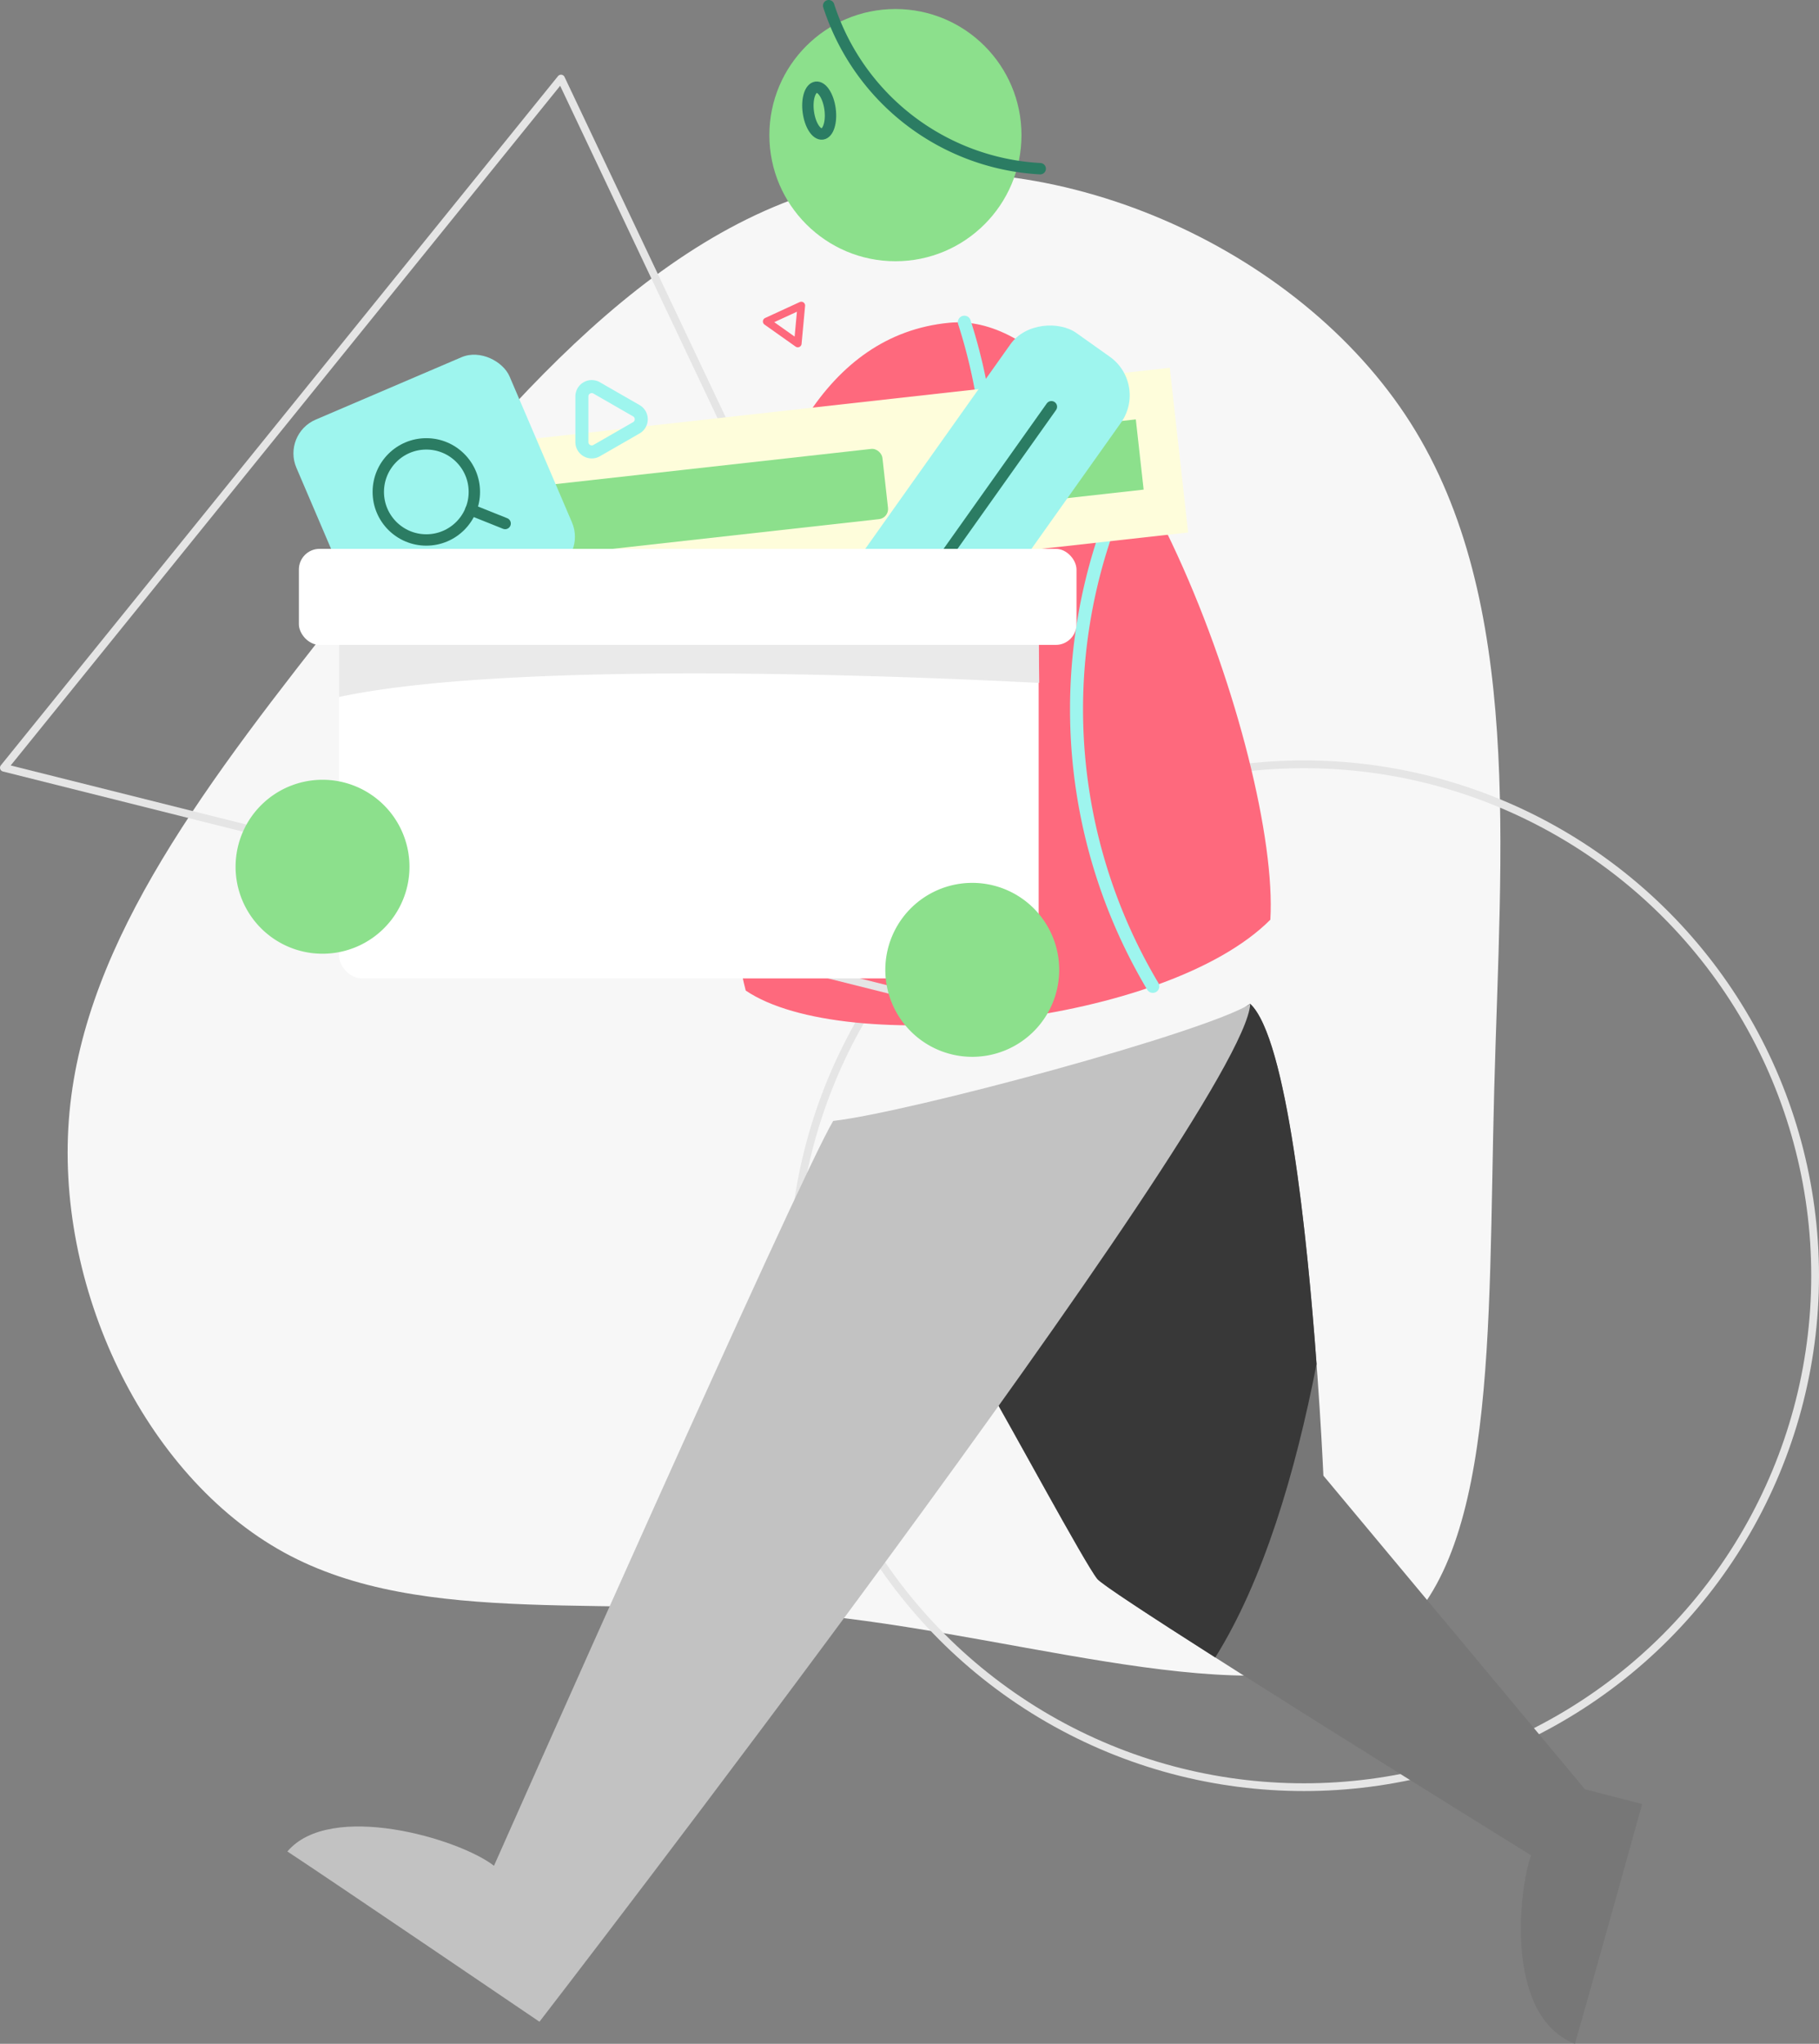 <svg xmlns="http://www.w3.org/2000/svg" viewBox="0 0 718.05 806.44"><rect x="0" y="0" width="718.05" height="806.44" fill="#808080" stroke="none"/><defs><style>.cls-1{fill:#f7f7f7;}.cls-10,.cls-2,.cls-4,.cls-6{fill:none;stroke-linecap:round;stroke-linejoin:round;}.cls-2{stroke:#e5e5e5;stroke-width:3.06px;}.cls-3{fill:#fe697d;}.cls-14,.cls-3{fill-rule:evenodd;}.cls-4{stroke:#9ef5ee;stroke-width:5.14px;}.cls-14,.cls-5{fill:#8ce08c;}.cls-6{stroke:#2b7c63;stroke-width:4.49px;}.cls-7{fill:#777;}.cls-8{fill:#383838;}.cls-9{fill:#c2c2c2;}.cls-10{stroke:#fe697d;stroke-width:3px;}.cls-11{fill:#fefddb;}.cls-12{fill:#9ef5ee;}.cls-13{fill:#fff;}.cls-15{fill:#eaeaea;}</style></defs><title>watermelon-pack-illustration-06</title><g id="Layer_2" data-name="Layer 2"><g id="Layer_2-2" data-name="Layer 2"><path class="cls-1" d="M556.84,166.9c44.43,70.11,35.54,167.87,33,263.09s1.41,188-43,218.38-137.12-1.7-220.91-10.72-158.7,5.21-213.86-25.11-91-105.24-84.64-173.66S82,308.11,137.3,238.14s117.37-148,197.35-165.89S512.4,96.93,556.84,166.9Z"/><circle class="cls-2" cx="514.72" cy="503.38" r="201.8"/><path class="cls-3" d="M294.38,390.86c-15.23-58.7-18-254.06,80.27-263.5,67.55-6.5,130.61,172.69,126.82,235.53C460.27,404.22,333.54,417.29,294.38,390.86Z"/><path class="cls-4" d="M450.41,178.73a213.6,213.6,0,0,0,4.66,210.46"/><path class="cls-4" d="M293.1,372a213.57,213.57,0,0,0,87.58-244.86"/><path class="cls-2" d="M221.46,31,1.53,302.93l395.74,99.2Z"/><circle class="cls-5" cx="353.47" cy="53.32" r="49.76"/><path class="cls-6" d="M327.12,2.24a93.09,93.09,0,0,0,83.5,64.33"/><path class="cls-6" d="M319.09,44.22c-.69-5.09.68-9.48,3.05-9.8S327,38,327.67,43.07s-.69,9.47-3.05,9.79S319.77,49.31,319.09,44.22Z"/><path class="cls-7" d="M388.88,545.44c10,17,39.38,71.54,44.28,77.6S604.44,732.1,604.44,732.1c-4.2,10.25-11.65,62.92,17.24,74.34,5.13-17.48,26.57-94.61,26.57-94.61L625.65,706,522.41,582.26s-7.2-165.84-28.87-186.12C472.33,407.56,388.88,545.44,388.88,545.44Z"/><path class="cls-8" d="M479.73,654c-25.37-16.15-44.94-28.94-46.57-31-4.9-6.06-34.26-60.59-44.28-77.6,0,0,83.45-137.88,104.66-149.3C508,409.63,516,487.57,519.72,538.21,511.26,581.59,498.61,623.79,479.73,654Z"/><path class="cls-9" d="M493.54,396.14c-18,11.29-133.87,42.57-164.64,46.16C315.56,464.36,195,736.19,195,736.19c-13.85-10.77-64.63-25.65-81.55-5.64,16.41,10.77,99.5,67.18,99.5,67.18S491,437.69,493.54,396.14Z"/><polygon class="cls-10" points="316.32 120.55 302.65 126.84 314.93 135.54 316.32 120.55"/><rect class="cls-11" x="194.02" y="159.98" width="272.22" height="65.39" transform="translate(-19.32 37.77) rotate(-6.36)"/><rect class="cls-5" x="209.9" y="184.34" width="139.98" height="27.88" rx="4.01" transform="translate(-20.25 32.24) rotate(-6.36)"/><rect class="cls-5" x="407.18" y="167.75" width="42.87" height="27.88" transform="translate(-17.5 48.62) rotate(-6.36)"/><rect class="cls-12" x="301.39" y="176.53" width="164.82" height="53.5" rx="18.67" transform="translate(-4.13 398.57) rotate(-54.63)"/><rect class="cls-12" x="125.63" y="149.57" width="91.54" height="91.54" rx="14.47" transform="translate(-63.02 83.16) rotate(-23.16)"/><circle class="cls-6" cx="168.29" cy="194.1" r="18.96"/><line class="cls-6" x1="199.4" y1="206.56" x2="185.87" y2="201.14"/><rect class="cls-13" x="133.83" y="241.06" width="276.18" height="145" rx="9.05"/><path class="cls-14" d="M349.48,382.7A34.32,34.32,0,1,1,383.8,417,34.32,34.32,0,0,1,349.48,382.7Z"/><path class="cls-14" d="M93,342a34.32,34.32,0,1,1,34.32,34.32A34.31,34.31,0,0,1,93,342Z"/><path class="cls-15" d="M410.23,269.44,410,250.1a9,9,0,0,0-9-9H142.88a9,9,0,0,0-9,9V275C213.65,258,409.41,269.6,410.23,269.44Z"/><line class="cls-6" x1="415.04" y1="160.49" x2="365" y2="230.97"/><rect class="cls-13" x="117.98" y="216.56" width="306.97" height="37.9" rx="8.17"/><path class="cls-4" d="M229.7,156.35v18.08a3.89,3.89,0,0,0,5.83,3.37l15.66-9a3.89,3.89,0,0,0,0-6.74l-15.66-9A3.89,3.89,0,0,0,229.7,156.35Z"/></g></g></svg>